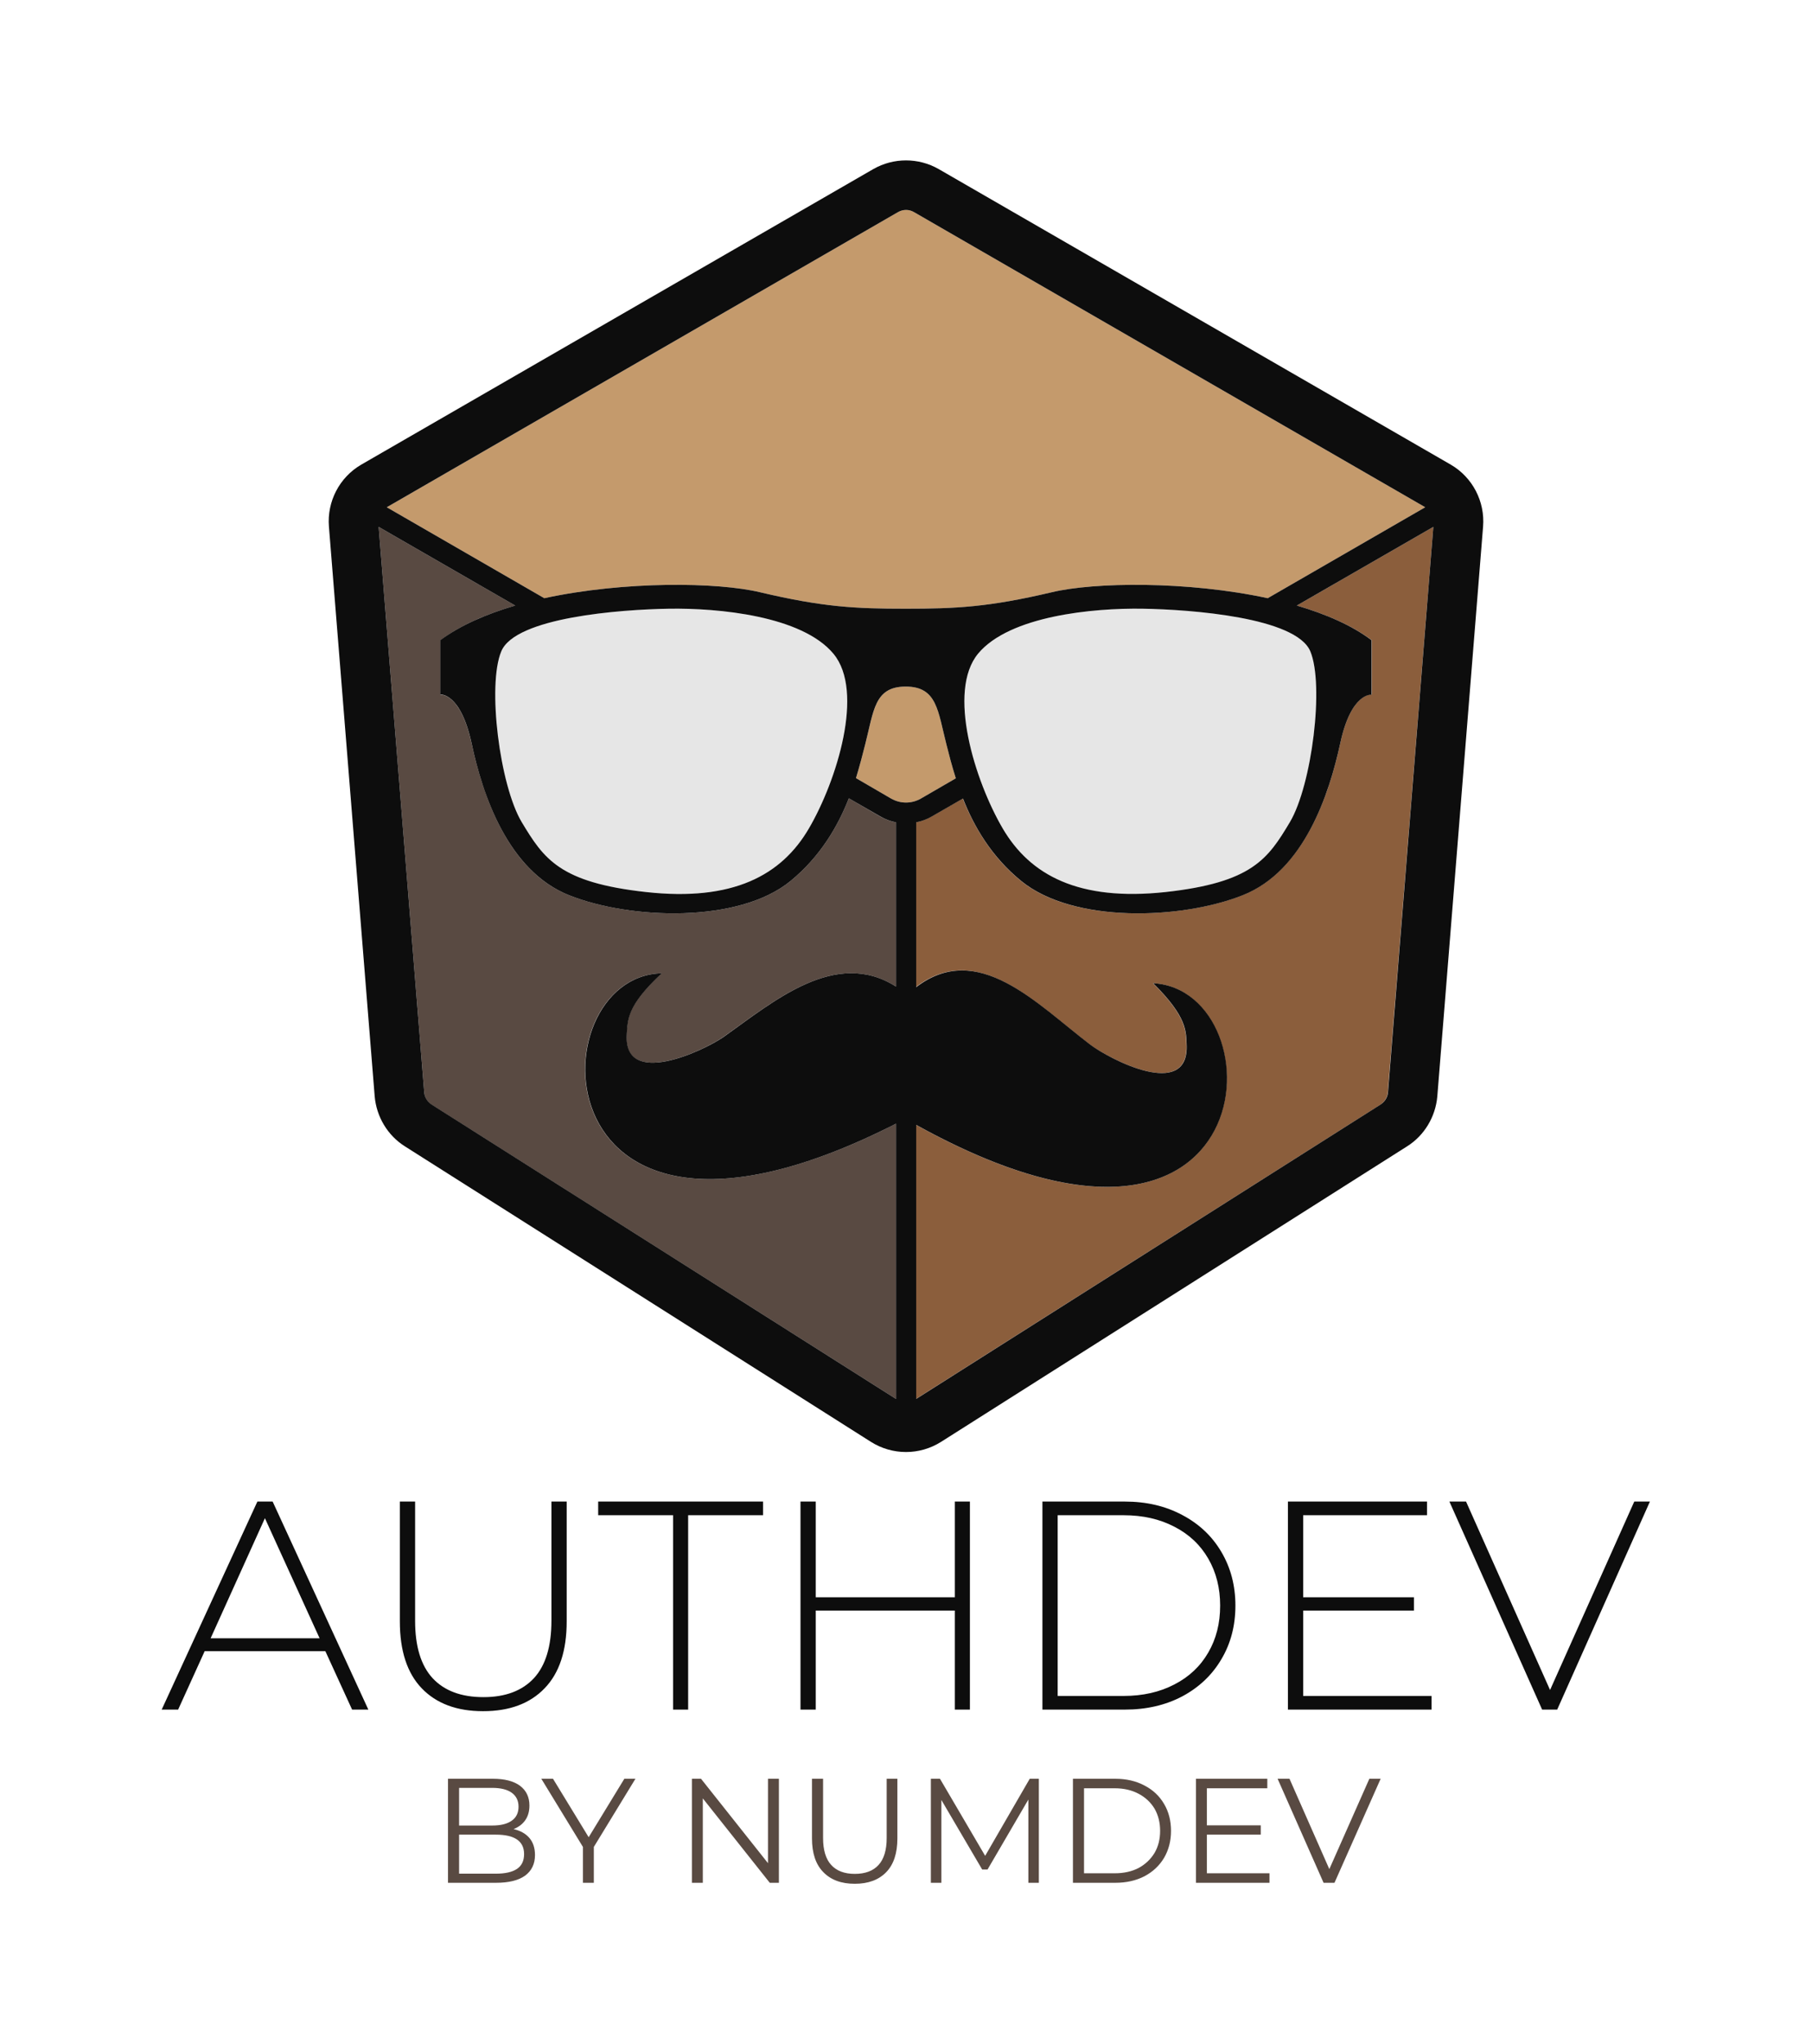 <svg xmlns="http://www.w3.org/2000/svg" version="1.1" xmlns:xlink="http://www.w3.org/1999/xlink" xmlns:svgjs="http://svgjs.dev/svgjs" viewBox="0 0 9.145 10.315"><g transform="matrix(1,0,0,1,0.809,7.578)"><rect width="10.315" height="10.315" x="-1.394" y="-7.578" fill="#ffffff"></rect><g><path d=" M 0.833 0.755 L 0.224 0.755 L 0.09 1.05 L 0.007 1.05 L 0.49 0 L 0.567 0 L 1.05 1.05 L 0.968 1.05 L 0.833 0.755 M 0.804 0.69 L 0.528 0.084 L 0.254 0.69 L 0.804 0.69 M 1.319 0.942 Q 1.209 0.827 1.209 0.605 L 1.209 0 L 1.286 0 L 1.286 0.602 Q 1.286 0.795 1.374 0.891 Q 1.463 0.987 1.631 0.987 Q 1.797 0.987 1.886 0.891 Q 1.974 0.795 1.974 0.602 L 1.974 0 L 2.051 0 L 2.051 0.605 Q 2.051 0.827 1.94 0.942 Q 1.829 1.058 1.629 1.058 Q 1.43 1.058 1.319 0.942 M 2.588 0.069 L 2.21 0.069 L 2.21 0 L 3.042 0 L 3.042 0.069 L 2.664 0.069 L 2.664 1.05 L 2.588 1.05 L 2.588 0.069 M 4.086 0 L 4.086 1.05 L 4.01 1.05 L 4.01 0.55 L 3.308 0.55 L 3.308 1.05 L 3.231 1.05 L 3.231 0 L 3.308 0 L 3.308 0.483 L 4.01 0.483 L 4.01 0 L 4.086 0 M 4.452 0 L 4.868 0 Q 5.031 0 5.158 0.068 Q 5.285 0.135 5.355 0.254 Q 5.426 0.374 5.426 0.525 Q 5.426 0.677 5.355 0.796 Q 5.285 0.915 5.158 0.983 Q 5.031 1.05 4.868 1.05 L 4.452 1.05 L 4.452 0 M 4.862 0.981 Q 5.007 0.981 5.118 0.923 Q 5.229 0.866 5.289 0.762 Q 5.349 0.659 5.349 0.525 Q 5.349 0.392 5.289 0.288 Q 5.229 0.184 5.118 0.127 Q 5.007 0.069 4.862 0.069 L 4.529 0.069 L 4.529 0.981 L 4.862 0.981 M 6.416 0.981 L 6.416 1.05 L 5.691 1.05 L 5.691 0 L 6.393 0 L 6.393 0.069 L 5.768 0.069 L 5.768 0.483 L 6.327 0.483 L 6.327 0.55 L 5.768 0.55 L 5.768 0.981 L 6.416 0.981 M 7.518 0 L 7.05 1.05 L 6.974 1.05 L 6.506 0 L 6.59 0 L 7.014 0.951 L 7.439 0 L 7.518 0" fill="#0d0d0d" fill-rule="nonzero"></path></g><g><path d=" M 1.863 1.698 Q 1.891 1.731 1.891 1.784 Q 1.891 1.851 1.841 1.888 Q 1.791 1.924 1.694 1.924 L 1.452 1.924 L 1.452 1.399 L 1.679 1.399 Q 1.767 1.399 1.815 1.434 Q 1.863 1.47 1.863 1.534 Q 1.863 1.578 1.842 1.608 Q 1.821 1.638 1.783 1.653 Q 1.835 1.665 1.863 1.698 M 1.508 1.445 L 1.508 1.635 L 1.675 1.635 Q 1.739 1.635 1.773 1.611 Q 1.808 1.587 1.808 1.54 Q 1.808 1.494 1.773 1.469 Q 1.739 1.445 1.675 1.445 L 1.508 1.445 M 1.8 1.854 Q 1.836 1.83 1.836 1.779 Q 1.836 1.681 1.693 1.681 L 1.508 1.681 L 1.508 1.878 L 1.693 1.878 Q 1.764 1.878 1.8 1.854 M 2.188 1.743 L 2.188 1.924 L 2.133 1.924 L 2.133 1.743 L 1.923 1.399 L 1.982 1.399 L 2.162 1.694 L 2.342 1.399 L 2.398 1.399 L 2.188 1.743 M 3.122 1.399 L 3.122 1.924 L 3.076 1.924 L 2.738 1.498 L 2.738 1.924 L 2.683 1.924 L 2.683 1.399 L 2.729 1.399 L 3.067 1.825 L 3.067 1.399 L 3.122 1.399 M 3.346 1.87 Q 3.289 1.812 3.289 1.7 L 3.289 1.399 L 3.345 1.399 L 3.345 1.698 Q 3.345 1.789 3.386 1.834 Q 3.427 1.879 3.505 1.879 Q 3.584 1.879 3.625 1.834 Q 3.666 1.789 3.666 1.698 L 3.666 1.399 L 3.72 1.399 L 3.72 1.7 Q 3.72 1.812 3.664 1.87 Q 3.607 1.929 3.505 1.929 Q 3.403 1.929 3.346 1.87 M 4.434 1.399 L 4.434 1.924 L 4.381 1.924 L 4.381 1.504 L 4.175 1.857 L 4.148 1.857 L 3.942 1.506 L 3.942 1.924 L 3.889 1.924 L 3.889 1.399 L 3.935 1.399 L 4.163 1.788 L 4.388 1.399 L 4.434 1.399 M 4.606 1.399 L 4.82 1.399 Q 4.903 1.399 4.967 1.433 Q 5.031 1.466 5.066 1.526 Q 5.101 1.585 5.101 1.662 Q 5.101 1.738 5.066 1.798 Q 5.031 1.857 4.967 1.891 Q 4.903 1.924 4.82 1.924 L 4.606 1.924 L 4.606 1.399 M 4.817 1.876 Q 4.886 1.876 4.938 1.849 Q 4.989 1.821 5.018 1.773 Q 5.046 1.725 5.046 1.662 Q 5.046 1.599 5.018 1.55 Q 4.989 1.502 4.938 1.475 Q 4.886 1.447 4.817 1.447 L 4.662 1.447 L 4.662 1.876 L 4.817 1.876 M 5.598 1.876 L 5.598 1.924 L 5.227 1.924 L 5.227 1.399 L 5.587 1.399 L 5.587 1.447 L 5.282 1.447 L 5.282 1.634 L 5.554 1.634 L 5.554 1.681 L 5.282 1.681 L 5.282 1.876 L 5.598 1.876 M 6.159 1.399 L 5.926 1.924 L 5.871 1.924 L 5.639 1.399 L 5.699 1.399 L 5.9 1.855 L 6.102 1.399 L 6.159 1.399" fill="#594a42" fill-rule="nonzero"></path></g><g clip-path="url(#SvgjsClipPath1002)"><g clip-path="url(#SvgjsClipPath10001e72d165-b738-42dd-bb1e-783d28d36ab4)"><path d=" M 3.027 -4.589 C 3.345 -4.514 3.508 -4.506 3.762 -4.506 C 4.017 -4.506 4.181 -4.514 4.499 -4.589 C 4.711 -4.64 5.181 -4.647 5.589 -4.559 L 6.384 -5.018 L 3.803 -6.508 C 3.779 -6.522 3.749 -6.522 3.724 -6.508 L 1.143 -5.018 L 1.938 -4.559 C 2.346 -4.647 2.815 -4.64 3.027 -4.589 Z" fill="#c49a6c" transform="matrix(1,0,0,1,0,0)" fill-rule="nonzero"></path></g><g clip-path="url(#SvgjsClipPath10001e72d165-b738-42dd-bb1e-783d28d36ab4)"><path d=" M 4.128 -4.279 C 3.969 -4.089 4.112 -3.636 4.251 -3.398 C 4.39 -3.159 4.636 -3.028 5.073 -3.076 C 5.51 -3.124 5.589 -3.243 5.701 -3.429 C 5.812 -3.615 5.875 -4.12 5.804 -4.291 C 5.732 -4.462 5.204 -4.502 4.958 -4.506 C 4.708 -4.51 4.286 -4.47 4.128 -4.279 Z" fill="#e6e6e6" transform="matrix(1,0,0,1,0,0)" fill-rule="nonzero"></path></g><g clip-path="url(#SvgjsClipPath10001e72d165-b738-42dd-bb1e-783d28d36ab4)"><path d=" M 2.567 -4.506 C 2.32 -4.502 1.792 -4.462 1.721 -4.291 C 1.649 -4.121 1.713 -3.616 1.824 -3.429 C 1.935 -3.243 2.015 -3.124 2.452 -3.076 C 2.889 -3.029 3.135 -3.16 3.274 -3.398 C 3.413 -3.636 3.555 -4.089 3.397 -4.279 C 3.238 -4.47 2.817 -4.51 2.567 -4.506 Z" fill="#e6e6e6" transform="matrix(1,0,0,1,0,0)" fill-rule="nonzero"></path></g><g clip-path="url(#SvgjsClipPath10001e72d165-b738-42dd-bb1e-783d28d36ab4)"><path d=" M 6.114 -4.347 L 6.114 -4.073 C 6.114 -4.073 6.01 -4.085 5.955 -3.826 C 5.899 -3.568 5.772 -3.183 5.462 -3.06 C 5.152 -2.937 4.606 -2.917 4.344 -3.132 C 4.193 -3.255 4.106 -3.408 4.05 -3.548 L 3.892 -3.457 C 3.868 -3.443 3.841 -3.433 3.814 -3.428 L 3.814 -2.597 C 4.125 -2.834 4.42 -2.514 4.691 -2.307 C 4.794 -2.23 5.183 -2.03 5.179 -2.297 C 5.176 -2.374 5.183 -2.444 5.01 -2.616 C 5.647 -2.579 5.599 -0.912 3.814 -1.901 L 3.814 -0.518 L 6.159 -2.004 C 6.179 -2.018 6.193 -2.04 6.195 -2.065 L 6.425 -4.919 L 5.736 -4.522 C 5.882 -4.479 6.014 -4.422 6.114 -4.347 Z" fill="#8b5e3c" transform="matrix(1,0,0,1,0,0)" fill-rule="nonzero"></path></g><g clip-path="url(#SvgjsClipPath10001e72d165-b738-42dd-bb1e-783d28d36ab4)"><path d=" M 4.015 -3.65 C 3.995 -3.713 3.98 -3.771 3.968 -3.819 C 3.924 -3.99 3.921 -4.113 3.762 -4.113 C 3.603 -4.113 3.601 -3.989 3.557 -3.819 C 3.545 -3.771 3.53 -3.714 3.511 -3.651 L 3.688 -3.548 C 3.735 -3.521 3.792 -3.521 3.839 -3.548 Z" fill="#c49a6c" transform="matrix(1,0,0,1,0,0)" fill-rule="nonzero"></path></g><g clip-path="url(#SvgjsClipPath10001e72d165-b738-42dd-bb1e-783d28d36ab4)"><path d=" M 3.475 -3.549 C 3.42 -3.409 3.332 -3.256 3.181 -3.132 C 2.919 -2.917 2.373 -2.937 2.063 -3.06 C 1.753 -3.183 1.627 -3.569 1.571 -3.826 C 1.515 -4.084 1.414 -4.072 1.414 -4.072 L 1.414 -4.347 C 1.514 -4.422 1.645 -4.479 1.791 -4.522 L 1.102 -4.919 L 1.332 -2.065 C 1.334 -2.04 1.347 -2.018 1.368 -2.004 L 3.713 -0.518 L 3.713 -1.907 C 1.89 -0.98 1.893 -2.653 2.53 -2.666 C 2.353 -2.501 2.358 -2.432 2.353 -2.354 C 2.34 -2.088 2.736 -2.272 2.841 -2.344 C 3.097 -2.525 3.407 -2.793 3.713 -2.599 L 3.713 -3.428 C 3.685 -3.433 3.659 -3.443 3.634 -3.457 Z" fill="#594a42" transform="matrix(1,0,0,1,0,0)" fill-rule="nonzero"></path></g><g clip-path="url(#SvgjsClipPath10001e72d165-b738-42dd-bb1e-783d28d36ab4)"><path d=" M 6.513 -5.233 L 3.928 -6.725 C 3.826 -6.783 3.701 -6.783 3.599 -6.725 L 1.014 -5.233 C 0.904 -5.169 0.841 -5.047 0.851 -4.921 L 1.082 -2.045 C 1.091 -1.942 1.147 -1.848 1.234 -1.793 L 3.587 -0.301 C 3.695 -0.233 3.832 -0.233 3.94 -0.301 L 6.293 -1.793 C 6.38 -1.848 6.436 -1.942 6.445 -2.045 L 6.676 -4.921 C 6.686 -5.047 6.623 -5.169 6.513 -5.233 Z M 3.724 -6.508 C 3.749 -6.522 3.779 -6.522 3.803 -6.508 L 6.384 -5.018 L 5.589 -4.559 C 5.182 -4.647 4.711 -4.64 4.499 -4.589 C 4.181 -4.514 4.016 -4.506 3.762 -4.506 C 3.508 -4.506 3.345 -4.514 3.027 -4.589 C 2.815 -4.64 2.346 -4.647 1.938 -4.559 L 1.143 -5.018 Z M 5.804 -4.291 C 5.875 -4.121 5.812 -3.616 5.701 -3.429 C 5.59 -3.243 5.51 -3.124 5.073 -3.076 C 4.636 -3.029 4.39 -3.16 4.251 -3.398 C 4.112 -3.636 3.969 -4.089 4.128 -4.28 C 4.287 -4.47 4.708 -4.51 4.958 -4.506 C 5.204 -4.502 5.732 -4.462 5.804 -4.291 Z M 3.274 -3.398 C 3.135 -3.159 2.888 -3.028 2.452 -3.076 C 2.015 -3.124 1.936 -3.243 1.824 -3.429 C 1.713 -3.615 1.649 -4.12 1.721 -4.291 C 1.792 -4.462 2.32 -4.502 2.567 -4.506 C 2.817 -4.51 3.238 -4.47 3.397 -4.279 C 3.556 -4.089 3.413 -3.636 3.274 -3.398 Z M 3.713 -2.599 C 3.408 -2.793 3.097 -2.525 2.842 -2.344 C 2.737 -2.272 2.341 -2.088 2.354 -2.354 C 2.359 -2.432 2.354 -2.501 2.531 -2.666 C 1.894 -2.653 1.891 -0.98 3.713 -1.907 L 3.713 -0.518 L 1.369 -2.004 C 1.348 -2.018 1.334 -2.04 1.332 -2.065 L 1.102 -4.919 L 1.791 -4.522 C 1.645 -4.479 1.514 -4.422 1.413 -4.347 L 1.413 -4.073 C 1.413 -4.073 1.515 -4.085 1.571 -3.827 C 1.626 -3.568 1.754 -3.183 2.063 -3.06 C 2.372 -2.937 2.919 -2.917 3.181 -3.132 C 3.332 -3.256 3.42 -3.409 3.475 -3.549 L 3.635 -3.457 C 3.659 -3.443 3.686 -3.433 3.713 -3.428 Z M 3.688 -3.548 L 3.511 -3.651 C 3.53 -3.714 3.545 -3.771 3.557 -3.819 C 3.601 -3.99 3.603 -4.113 3.762 -4.113 C 3.921 -4.113 3.924 -3.99 3.968 -3.819 C 3.98 -3.771 3.995 -3.713 4.015 -3.65 L 3.839 -3.548 C 3.792 -3.521 3.735 -3.521 3.688 -3.548 Z M 6.196 -2.065 C 6.194 -2.04 6.18 -2.018 6.159 -2.004 L 3.815 -0.518 L 3.815 -1.901 C 5.6 -0.912 5.648 -2.58 5.011 -2.616 C 5.184 -2.444 5.177 -2.374 5.18 -2.297 C 5.184 -2.03 4.795 -2.229 4.692 -2.307 C 4.421 -2.514 4.126 -2.834 3.815 -2.596 L 3.815 -3.428 C 3.842 -3.433 3.869 -3.443 3.893 -3.457 L 4.051 -3.548 C 4.106 -3.408 4.194 -3.255 4.345 -3.132 C 4.608 -2.917 5.153 -2.937 5.463 -3.06 C 5.773 -3.183 5.899 -3.569 5.955 -3.826 C 6.01 -4.084 6.113 -4.072 6.113 -4.072 L 6.113 -4.347 C 6.014 -4.422 5.882 -4.479 5.736 -4.522 L 6.425 -4.919 Z" fill="#0d0d0d" transform="matrix(1,0,0,1,0,0)" fill-rule="nonzero"></path></g></g></g><defs><clipPath id="SvgjsClipPath1002"><path d=" M 0.85 -6.769 h 5.828 v 6.519 h -5.828 Z"></path></clipPath><clipPath id="SvgjsClipPath10001e72d165-b738-42dd-bb1e-783d28d36ab4"><path d=" M 0.85 -6.769 L 6.677 -6.769 L 6.677 -0.25 L 0.85 -0.25 Z"></path></clipPath></defs></svg>